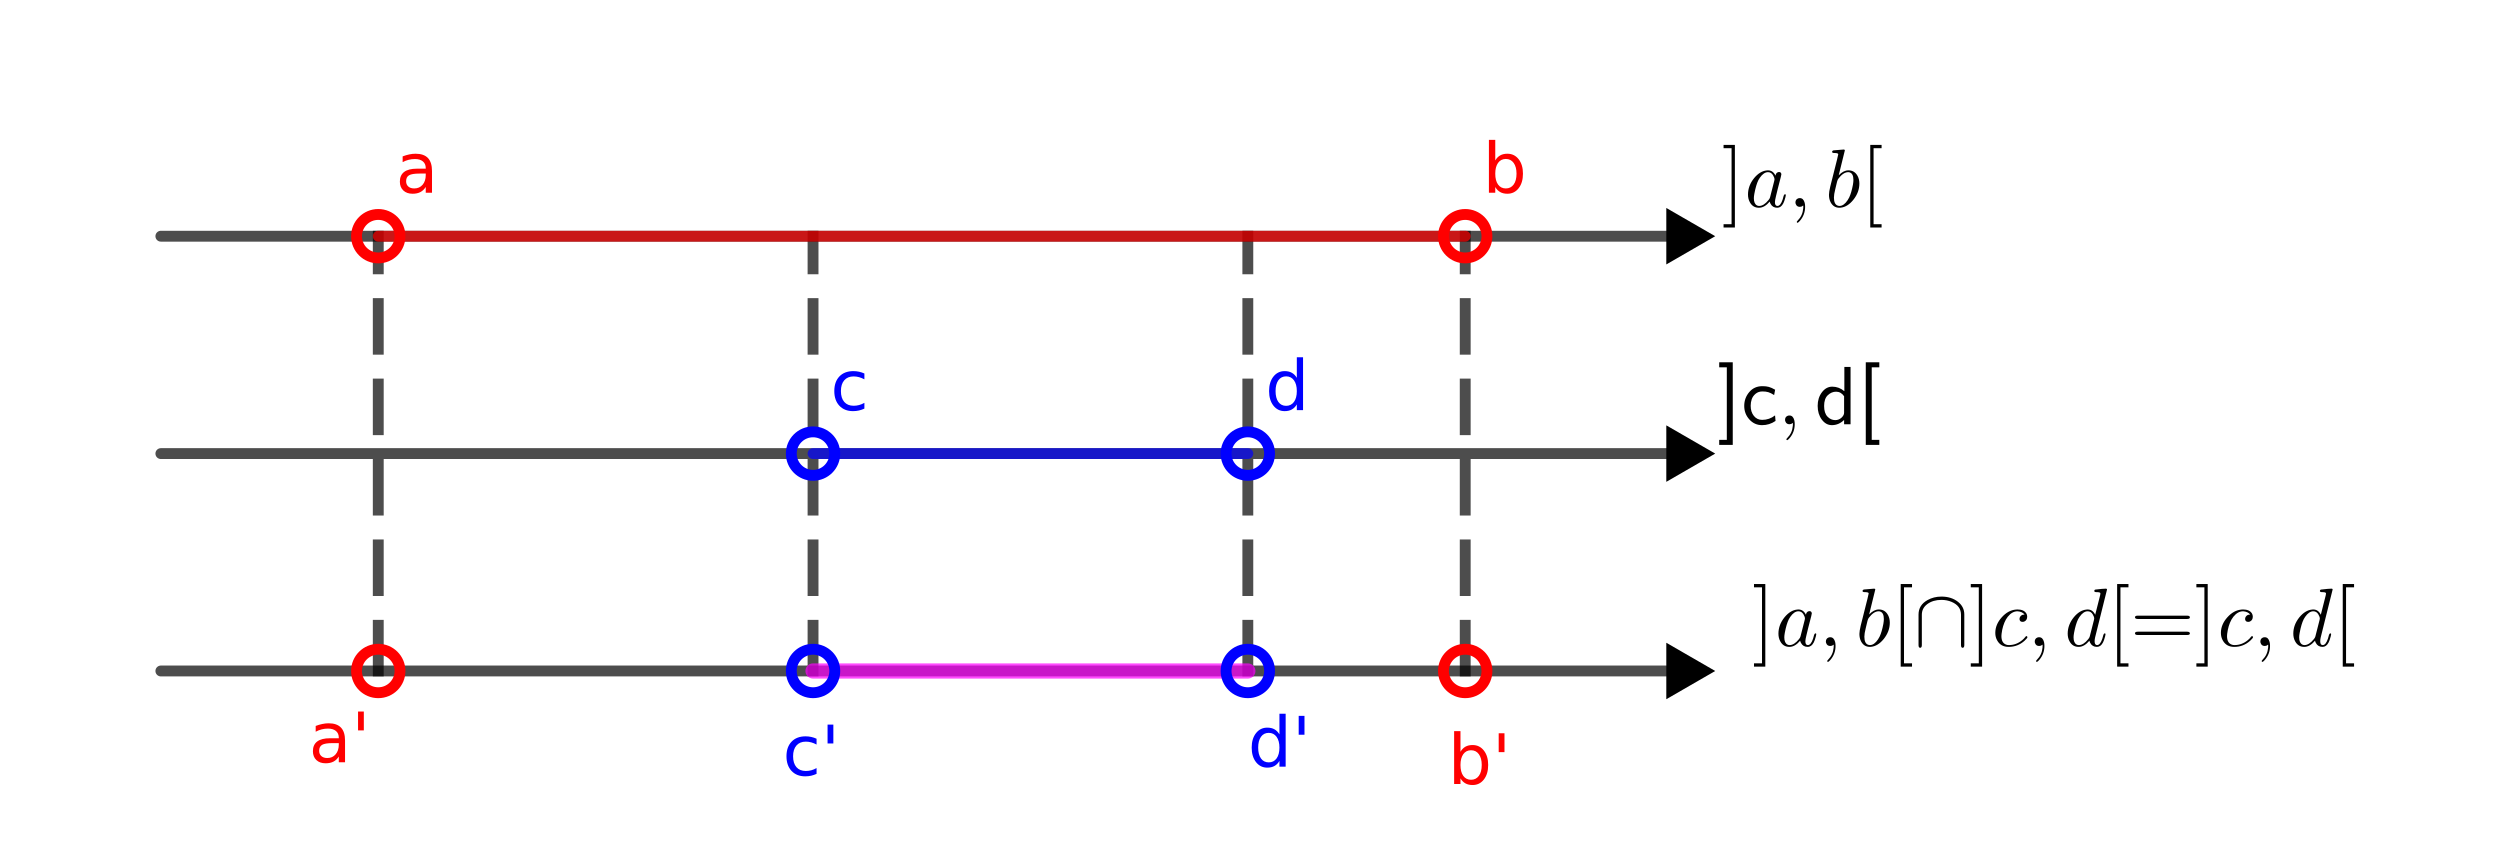 <?xml version="1.0" encoding="ISO-8859-1" standalone="no"?>

<svg 
     version="1.1"
     baseProfile="full"
     xmlns="http://www.w3.org/2000/svg"
     xmlns:xlink="http://www.w3.org/1999/xlink"
     xmlns:ev="http://www.w3.org/2001/xml-events"
     width="11.52cm"
     height="4.0cm"
     viewBox="0 0 575 199"
     >
<title>

</title>
<g stroke-linejoin="miter" stroke-dashoffset="0" stroke-dasharray="none" stroke-width="1" stroke-miterlimit="10.000" stroke-linecap="square">
<g id="misc">
</g><!-- misc -->
<g id="layer0">
<clipPath id="clipabe05055-3e96-4c8e-875f-93aa72e44754">
  <path d="M 0 0 L 0 200.00 L 576.00 200.00 L 576.00 0 z"/>
</clipPath>
<g clip-path="url(#clip1)">
<g stroke-linejoin="round" stroke-width="2.5" stroke-linecap="round" fill="none" stroke-opacity=".698" stroke="#000000">
  <path d="M 37.000 54.000 L 387.00 54.000"/>
<title>Segmento f</title>
<desc>Segmento f: Segmento S_1, S_2</desc>

</g> <!-- drawing style -->
</g> <!-- clip1 -->
<clipPath id="clip82ca6d82-2d78-46fb-b96b-1b076d6563b3">
  <path d="M 0 0 L 0 200.00 L 576.00 200.00 L 576.00 0 z"/>
</clipPath>
<g clip-path="url(#clip2)">
<g stroke-linejoin="round" stroke-width="2.5" stroke-linecap="round" fill="none" stroke-opacity=".698" stroke="#000000">
  <path d="M 37.000 104.00 L 387.00 104.00"/>
<title>Segmento g</title>
<desc>Segmento g: Segmento S_3, S_4</desc>

</g> <!-- drawing style -->
</g> <!-- clip2 -->
<clipPath id="clip7bf49872-9819-40c9-893f-1f69a435f520">
  <path d="M 0 0 L 0 200.00 L 576.00 200.00 L 576.00 0 z"/>
</clipPath>
<g clip-path="url(#clip3)">
<g stroke-linejoin="round" stroke-width="2.5" stroke-linecap="round" fill="none" stroke-opacity=".698" stroke="#000000">
  <path d="M 387.00 154.00 L 37.000 154.00"/>
<title>Segmento h</title>
<desc>Segmento h: Segmento S_6, S_5</desc>

</g> <!-- drawing style -->
</g> <!-- clip3 -->
<clipPath id="clip2f633c0b-51bc-421b-882e-0081eaf1bd50">
  <path d="M 0 0 L 0 200.00 L 576.00 200.00 L 576.00 0 z"/>
</clipPath>
<g clip-path="url(#clip4)">
<g stroke-linejoin="round" stroke-dasharray="10.500,8" stroke-width="2.5" stroke-linecap="butt" fill="none" stroke-opacity=".698" stroke="#000000">
  <path d="M 87.000 154.00 L 87.000 54.000"/>
<title>Segmento m</title>
<desc>Segmento m: Segmento a&apos;, a</desc>

</g> <!-- drawing style -->
</g> <!-- clip4 -->
<clipPath id="clip22939b54-76f6-469c-9269-2a032bfaf4ca">
  <path d="M 0 0 L 0 200.00 L 576.00 200.00 L 576.00 0 z"/>
</clipPath>
<g clip-path="url(#clip5)">
<g stroke-linejoin="round" stroke-dasharray="10.500,8" stroke-width="2.5" stroke-linecap="butt" fill="none" stroke-opacity=".698" stroke="#000000">
  <path d="M 337.00 154.00 L 337.00 54.000"/>
<title>Segmento n</title>
<desc>Segmento n: Segmento b&apos;, b</desc>

</g> <!-- drawing style -->
</g> <!-- clip5 -->
<clipPath id="clipc8ac0ebe-bc30-45f9-81a7-190b295f1e06">
  <path d="M 0 0 L 0 200.00 L 576.00 200.00 L 576.00 0 z"/>
</clipPath>
<g clip-path="url(#clip6)">
<g stroke-linejoin="round" stroke-dasharray="10.500,8" stroke-width="2.5" stroke-linecap="butt" fill="none" stroke-opacity=".698" stroke="#000000">
  <path d="M 187.00 154.00 L 187.00 54.000"/>
<title>Segmento p</title>
<desc>Segmento p: Segmento c&apos;, I</desc>

</g> <!-- drawing style -->
</g> <!-- clip6 -->
<clipPath id="clip25e629cd-c861-4e27-8637-a32c3def637a">
  <path d="M 0 0 L 0 200.00 L 576.00 200.00 L 576.00 0 z"/>
</clipPath>
<g clip-path="url(#clip7)">
<g stroke-linejoin="round" stroke-dasharray="10.500,8" stroke-width="2.5" stroke-linecap="butt" fill="none" stroke-opacity=".698" stroke="#000000">
  <path d="M 287.00 154.00 L 287.00 54.000"/>
<title>Segmento q</title>
<desc>Segmento q: Segmento d&apos;, J</desc>

</g> <!-- drawing style -->
</g> <!-- clip7 -->
<clipPath id="clip8696021d-945a-4c4b-ad3d-fc2ae10c85d5">
  <path d="M 0 0 L 0 200.00 L 576.00 200.00 L 576.00 0 z"/>
</clipPath>
<g clip-path="url(#clip8)">
<g stroke-linejoin="round" stroke-width="2.5" stroke-linecap="round" fill="none" stroke-opacity=".698" stroke="#ff0000">
  <path d="M 87.000 54.000 L 337.00 54.000"/>
<title>Segmento r</title>
<desc>Segmento r: Segmento a, b</desc>

</g> <!-- drawing style -->
</g> <!-- clip8 -->
<clipPath id="clip30561f81-5ecd-454c-b83e-edef779bef74">
  <path d="M 0 0 L 0 200.00 L 576.00 200.00 L 576.00 0 z"/>
</clipPath>
<g clip-path="url(#clip9)">
<g stroke-linejoin="round" stroke-width="2.5" stroke-linecap="round" fill="none" stroke-opacity=".698" stroke="#0000ff">
  <path d="M 187.00 104.00 L 287.00 104.00"/>
<title>Segmento s</title>
<desc>Segmento s: Segmento c, d</desc>

</g> <!-- drawing style -->
</g> <!-- clip9 -->
<clipPath id="clipb5a677e1-9482-4c5f-afd6-4018aa2658eb">
  <path d="M 0 0 L 0 200.00 L 576.00 200.00 L 576.00 0 z"/>
</clipPath>
<g clip-path="url(#clip10)">
<g stroke-linejoin="round" stroke-width="3.5" stroke-linecap="round" fill="none" stroke-opacity=".698" stroke="#ff00ff">
  <path d="M 187.00 154.00 L 287.00 154.00"/>
<title>Segmento f_1</title>
<desc>Segmento f_1: Segmento c&apos;, d&apos;</desc>

</g> <!-- drawing style -->
</g> <!-- clip10 -->
<clipPath id="clip1c602e0f-ddb4-4609-83ea-64a144d5b260">
  <path d="M 0 0 L 0 200.00 L 576.00 200.00 L 576.00 0 z"/>
</clipPath>
<g clip-path="url(#clip11)">
<g stroke-width="2.5" fill="none" stroke-opacity="1" stroke="#000000">
  <path d="M 392.00 54.000 L 384.50 58.330 L 384.50 49.670 L 392.00 54.000 z"/>
<title>Ponto S_2</title>
<desc>S_2 = (8, 6)</desc>

</g> <!-- drawing style -->
</g> <!-- clip11 -->
<clipPath id="clipa1f7813c-b34a-4dc0-807c-a43b7e829f82">
  <path d="M 0 0 L 0 200.00 L 576.00 200.00 L 576.00 0 z"/>
</clipPath>
<g clip-path="url(#clip12)">
<g fill-opacity="1" fill-rule="evenodd" stroke="none" fill="#000000">
  <path d="M 392.00 54.000 L 384.50 58.330 L 384.50 49.670 L 392.00 54.000 z"/>
<title>Ponto S_2</title>
<desc>S_2 = (8, 6)</desc>

</g> <!-- drawing style -->
</g> <!-- clip12 -->
<clipPath id="clip63f82b26-cea4-4f2c-8134-397804b57cc5">
  <path d="M 0 0 L 0 200.00 L 576.00 200.00 L 576.00 0 z"/>
</clipPath>
<g clip-path="url(#clip13)">
<g stroke-width="2.5" fill="none" stroke-opacity="1" stroke="#000000">
  <path d="M 392.00 104.00 L 384.50 108.33 L 384.50 99.670 L 392.00 104.00 z"/>
<title>Ponto S_4</title>
<desc>S_4 = (8, 5)</desc>

</g> <!-- drawing style -->
</g> <!-- clip13 -->
<clipPath id="clip6a5b87a3-7af6-4fd6-932f-942fc41cf730">
  <path d="M 0 0 L 0 200.00 L 576.00 200.00 L 576.00 0 z"/>
</clipPath>
<g clip-path="url(#clip14)">
<g fill-opacity="1" fill-rule="evenodd" stroke="none" fill="#000000">
  <path d="M 392.00 104.00 L 384.50 108.33 L 384.50 99.670 L 392.00 104.00 z"/>
<title>Ponto S_4</title>
<desc>S_4 = (8, 5)</desc>

</g> <!-- drawing style -->
</g> <!-- clip14 -->
<clipPath id="clip0a0eacba-48bc-4596-bc9a-6558be332f55">
  <path d="M 0 0 L 0 200.00 L 576.00 200.00 L 576.00 0 z"/>
</clipPath>
<g clip-path="url(#clip15)">
<g stroke-width="2.5" fill="none" stroke-opacity="1" stroke="#000000">
  <path d="M 392.00 154.00 L 384.50 158.33 L 384.50 149.67 L 392.00 154.00 z"/>
<title>Ponto S_6</title>
<desc>S_6 = (8, 4)</desc>

</g> <!-- drawing style -->
</g> <!-- clip15 -->
<clipPath id="clipabdab70e-d29b-4d3b-b780-436c8f1ea0bc">
  <path d="M 0 0 L 0 200.00 L 576.00 200.00 L 576.00 0 z"/>
</clipPath>
<g clip-path="url(#clip16)">
<g fill-opacity="1" fill-rule="evenodd" stroke="none" fill="#000000">
  <path d="M 392.00 154.00 L 384.50 158.33 L 384.50 149.67 L 392.00 154.00 z"/>
<title>Ponto S_6</title>
<desc>S_6 = (8, 4)</desc>

</g> <!-- drawing style -->
</g> <!-- clip16 -->
<clipPath id="clip0f3678d6-b22c-46c5-a675-299d00f730ad">
  <path d="M 0 0 L 0 200.00 L 576.00 200.00 L 576.00 0 z"/>
</clipPath>
<g clip-path="url(#clip17)">
<g stroke-width="2.5" fill="none" stroke-opacity="1" stroke="#ff0000">
  <path d="M 92.000 54.000 C 92.000 56.761 89.761 59.000 87.000 59.000 C 84.239 59.000 82.000 56.761 82.000 54.000 C 82.000 51.239 84.239 49.000 87.000 49.000 C 89.761 49.000 92.000 51.239 92.000 54.000 z"/>
<title>Ponto a</title>
<desc>Ponto a: Ponto sobre f</desc>

</g> <!-- drawing style -->
</g> <!-- clip17 -->
<clipPath id="clip18fce7a0-8529-4b08-b2fc-683e20da0104">
  <path d="M 0 0 L 0 200.00 L 576.00 200.00 L 576.00 0 z"/>
</clipPath>
<g clip-path="url(#clip18)">
<g fill-opacity="1" fill-rule="nonzero" stroke="none" fill="#ff0000">
  <path d="M 96.484 39.594 Q 94.750 39.594 94.078 39.992 Q 93.406 40.391 93.406 41.359 Q 93.406 42.125 93.906 42.570 Q 94.406 43.016 95.281 43.016 Q 96.469 43.016 97.195 42.172 Q 97.922 41.328 97.922 39.922 L 97.922 39.594 L 96.484 39.594 z M 99.359 39.000 L 99.359 44.000 L 97.922 44.000 L 97.922 42.672 Q 97.422 43.469 96.688 43.852 Q 95.953 44.234 94.891 44.234 Q 93.547 44.234 92.758 43.477 Q 91.969 42.719 91.969 41.453 Q 91.969 39.969 92.953 39.219 Q 93.938 38.469 95.906 38.469 L 97.922 38.469 L 97.922 38.328 Q 97.922 37.344 97.266 36.797 Q 96.609 36.250 95.438 36.250 Q 94.688 36.250 93.977 36.430 Q 93.266 36.609 92.609 36.969 L 92.609 35.641 Q 93.391 35.344 94.133 35.188 Q 94.875 35.031 95.578 35.031 Q 97.484 35.031 98.422 36.016 Q 99.359 37.000 99.359 39.000 z"/>
<title>Ponto a</title>
<desc>Ponto a: Ponto sobre f</desc>

</g> <!-- drawing style -->
</g> <!-- clip18 -->
<clipPath id="clipf29234d9-8d6f-4e1e-bc2d-e3dcac9a1061">
  <path d="M 0 0 L 0 200.00 L 576.00 200.00 L 576.00 0 z"/>
</clipPath>
<g clip-path="url(#clip19)">
<g stroke-width="2.5" fill="none" stroke-opacity="1" stroke="#ff0000">
  <path d="M 342.00 54.000 C 342.00 56.761 339.76 59.000 337.00 59.000 C 334.24 59.000 332.00 56.761 332.00 54.000 C 332.00 51.239 334.24 49.000 337.00 49.000 C 339.76 49.000 342.00 51.239 342.00 54.000 z"/>
<title>Ponto b</title>
<desc>Ponto b: Ponto sobre f</desc>

</g> <!-- drawing style -->
</g> <!-- clip19 -->
<clipPath id="clip9ab7da50-c753-4e83-9401-995486d1b16e">
  <path d="M 0 0 L 0 200.00 L 576.00 200.00 L 576.00 0 z"/>
</clipPath>
<g clip-path="url(#clip20)">
<g fill-opacity="1" fill-rule="nonzero" stroke="none" fill="#ff0000">
  <path d="M 348.80 39.625 Q 348.80 38.047 348.14 37.141 Q 347.48 36.234 346.34 36.234 Q 345.20 36.234 344.55 37.141 Q 343.91 38.047 343.91 39.625 Q 343.91 41.219 344.55 42.117 Q 345.20 43.016 346.34 43.016 Q 347.48 43.016 348.14 42.117 Q 348.80 41.219 348.80 39.625 z M 343.91 36.578 Q 344.36 35.797 345.05 35.414 Q 345.73 35.031 346.70 35.031 Q 348.30 35.031 349.29 36.297 Q 350.28 37.562 350.28 39.625 Q 350.28 41.688 349.29 42.961 Q 348.30 44.234 346.70 44.234 Q 345.73 44.234 345.05 43.852 Q 344.36 43.469 343.91 42.688 L 343.91 44.000 L 342.45 44.000 L 342.45 31.844 L 343.91 31.844 L 343.91 36.578 z"/>
<title>Ponto b</title>
<desc>Ponto b: Ponto sobre f</desc>

</g> <!-- drawing style -->
</g> <!-- clip20 -->
<clipPath id="clip7798e98a-c891-4a32-ab1f-cc7a14670294">
  <path d="M 0 0 L 0 200.00 L 576.00 200.00 L 576.00 0 z"/>
</clipPath>
<g clip-path="url(#clip21)">
<g stroke-width="2.5" fill="none" stroke-opacity="1" stroke="#0000ff">
  <path d="M 192.00 104.00 C 192.00 106.76 189.76 109.00 187.00 109.00 C 184.24 109.00 182.00 106.76 182.00 104.00 C 182.00 101.24 184.24 99.000 187.00 99.000 C 189.76 99.000 192.00 101.24 192.00 104.00 z"/>
<title>Ponto c</title>
<desc>Ponto c: Ponto sobre g</desc>

</g> <!-- drawing style -->
</g> <!-- clip21 -->
<clipPath id="clip91700981-e1b1-4bc1-85fd-4119d9fa8db9">
  <path d="M 0 0 L 0 200.00 L 576.00 200.00 L 576.00 0 z"/>
</clipPath>
<g clip-path="url(#clip22)">
<g fill-opacity="1" fill-rule="nonzero" stroke="none" fill="#0000ff">
  <path d="M 198.81 85.578 L 198.81 86.922 Q 198.20 86.594 197.59 86.422 Q 196.97 86.250 196.34 86.250 Q 194.95 86.250 194.18 87.141 Q 193.41 88.031 193.41 89.625 Q 193.41 91.234 194.18 92.117 Q 194.95 93.000 196.34 93.000 Q 196.97 93.000 197.59 92.836 Q 198.20 92.672 198.81 92.328 L 198.81 93.656 Q 198.20 93.938 197.56 94.086 Q 196.92 94.234 196.19 94.234 Q 194.22 94.234 193.05 92.984 Q 191.89 91.734 191.89 89.625 Q 191.89 87.484 193.06 86.258 Q 194.23 85.031 196.28 85.031 Q 196.95 85.031 197.59 85.172 Q 198.22 85.312 198.81 85.578 z"/>
<title>Ponto c</title>
<desc>Ponto c: Ponto sobre g</desc>

</g> <!-- drawing style -->
</g> <!-- clip22 -->
<clipPath id="clip623fd0df-a8ef-411f-83d4-7322b837a6f0">
  <path d="M 0 0 L 0 200.00 L 576.00 200.00 L 576.00 0 z"/>
</clipPath>
<g clip-path="url(#clip23)">
<g stroke-width="2.5" fill="none" stroke-opacity="1" stroke="#0000ff">
  <path d="M 292.00 104.00 C 292.00 106.76 289.76 109.00 287.00 109.00 C 284.24 109.00 282.00 106.76 282.00 104.00 C 282.00 101.24 284.24 99.000 287.00 99.000 C 289.76 99.000 292.00 101.24 292.00 104.00 z"/>
<title>Ponto d</title>
<desc>Ponto d: Ponto sobre g</desc>

</g> <!-- drawing style -->
</g> <!-- clip23 -->
<clipPath id="clipcd2e5c81-4d89-4c6b-83ff-191dde9ccf76">
  <path d="M 0 0 L 0 200.00 L 576.00 200.00 L 576.00 0 z"/>
</clipPath>
<g clip-path="url(#clip24)">
<g fill-opacity="1" fill-rule="nonzero" stroke="none" fill="#0000ff">
  <path d="M 298.27 86.578 L 298.27 81.844 L 299.70 81.844 L 299.70 94.000 L 298.27 94.000 L 298.27 92.688 Q 297.81 93.469 297.12 93.852 Q 296.44 94.234 295.47 94.234 Q 293.88 94.234 292.88 92.961 Q 291.89 91.688 291.89 89.625 Q 291.89 87.562 292.88 86.297 Q 293.88 85.031 295.47 85.031 Q 296.44 85.031 297.12 85.414 Q 297.81 85.797 298.27 86.578 z M 293.38 89.625 Q 293.38 91.219 294.02 92.117 Q 294.67 93.016 295.81 93.016 Q 296.95 93.016 297.61 92.117 Q 298.27 91.219 298.27 89.625 Q 298.27 88.047 297.61 87.141 Q 296.95 86.234 295.81 86.234 Q 294.67 86.234 294.02 87.141 Q 293.38 88.047 293.38 89.625 z"/>
<title>Ponto d</title>
<desc>Ponto d: Ponto sobre g</desc>

</g> <!-- drawing style -->
</g> <!-- clip24 -->
<clipPath id="clip99c007bd-e932-43f4-97d2-e85fc088f589">
  <path d="M 0 0 L 0 200.00 L 576.00 200.00 L 576.00 0 z"/>
</clipPath>
<g clip-path="url(#clip25)">
<g stroke-width="2.5" fill="none" stroke-opacity="1" stroke="#ff0000">
  <path d="M 92.000 154.00 C 92.000 156.76 89.761 159.00 87.000 159.00 C 84.239 159.00 82.000 156.76 82.000 154.00 C 82.000 151.24 84.239 149.00 87.000 149.00 C 89.761 149.00 92.000 151.24 92.000 154.00 z"/>
<title>Ponto a&apos;</title>
<desc>Ponto a&apos;: Interseção de i, h</desc>

</g> <!-- drawing style -->
</g> <!-- clip25 -->
<clipPath id="clipfce4b4f4-f398-4eb1-8e98-8d941345618b">
  <path d="M 0 0 L 0 200.00 L 576.00 200.00 L 576.00 0 z"/>
</clipPath>
<g clip-path="url(#clip26)">
<g fill-opacity="1" fill-rule="nonzero" stroke="none" fill="#ff0000">
  <path d="M 76.484 170.59 Q 74.750 170.59 74.078 170.99 Q 73.406 171.39 73.406 172.36 Q 73.406 173.12 73.906 173.57 Q 74.406 174.02 75.281 174.02 Q 76.469 174.02 77.195 173.17 Q 77.922 172.33 77.922 170.92 L 77.922 170.59 L 76.484 170.59 z M 79.359 170.00 L 79.359 175.00 L 77.922 175.00 L 77.922 173.67 Q 77.422 174.47 76.688 174.85 Q 75.953 175.23 74.891 175.23 Q 73.547 175.23 72.758 174.48 Q 71.969 173.72 71.969 172.45 Q 71.969 170.97 72.953 170.22 Q 73.938 169.47 75.906 169.47 L 77.922 169.47 L 77.922 169.33 Q 77.922 168.34 77.266 167.80 Q 76.609 167.25 75.438 167.25 Q 74.688 167.25 73.977 167.43 Q 73.266 167.61 72.609 167.97 L 72.609 166.64 Q 73.391 166.34 74.133 166.19 Q 74.875 166.03 75.578 166.03 Q 77.484 166.03 78.422 167.02 Q 79.359 168.00 79.359 170.00 z M 83.680 163.33 L 83.680 167.67 L 82.352 167.67 L 82.352 163.33 L 83.680 163.33 z"/>
<title>Ponto a&apos;</title>
<desc>Ponto a&apos;: Interseção de i, h</desc>

</g> <!-- drawing style -->
</g> <!-- clip26 -->
<clipPath id="clip8b61df88-6edd-4161-98f9-4573c0487348">
  <path d="M 0 0 L 0 200.00 L 576.00 200.00 L 576.00 0 z"/>
</clipPath>
<g clip-path="url(#clip27)">
<g stroke-width="2.5" fill="none" stroke-opacity="1" stroke="#ff0000">
  <path d="M 342.00 154.00 C 342.00 156.76 339.76 159.00 337.00 159.00 C 334.24 159.00 332.00 156.76 332.00 154.00 C 332.00 151.24 334.24 149.00 337.00 149.00 C 339.76 149.00 342.00 151.24 342.00 154.00 z"/>
<title>Ponto b&apos;</title>
<desc>Ponto b&apos;: Interseção de j, h</desc>

</g> <!-- drawing style -->
</g> <!-- clip27 -->
<clipPath id="clip63489e9c-0f42-4f52-80a4-9ff9ec127f65">
  <path d="M 0 0 L 0 200.00 L 576.00 200.00 L 576.00 0 z"/>
</clipPath>
<g clip-path="url(#clip28)">
<g fill-opacity="1" fill-rule="nonzero" stroke="none" fill="#ff0000">
  <path d="M 340.80 175.62 Q 340.80 174.05 340.14 173.14 Q 339.48 172.23 338.34 172.23 Q 337.20 172.23 336.55 173.14 Q 335.91 174.05 335.91 175.62 Q 335.91 177.22 336.55 178.12 Q 337.20 179.02 338.34 179.02 Q 339.48 179.02 340.14 178.12 Q 340.80 177.22 340.80 175.62 z M 335.91 172.58 Q 336.36 171.80 337.05 171.41 Q 337.73 171.03 338.70 171.03 Q 340.30 171.03 341.29 172.30 Q 342.28 173.56 342.28 175.62 Q 342.28 177.69 341.29 178.96 Q 340.30 180.23 338.70 180.23 Q 337.73 180.23 337.05 179.85 Q 336.36 179.47 335.91 178.69 L 335.91 180.00 L 334.45 180.00 L 334.45 167.84 L 335.91 167.84 L 335.91 172.58 z M 346.03 168.33 L 346.03 172.67 L 344.70 172.67 L 344.70 168.33 L 346.03 168.33 z"/>
<title>Ponto b&apos;</title>
<desc>Ponto b&apos;: Interseção de j, h</desc>

</g> <!-- drawing style -->
</g> <!-- clip28 -->
<clipPath id="clipdfdbb476-f1f0-49aa-ba37-9b987745bb3c">
  <path d="M 0 0 L 0 200.00 L 576.00 200.00 L 576.00 0 z"/>
</clipPath>
<g clip-path="url(#clip29)">
<g stroke-width="2.5" fill="none" stroke-opacity="1" stroke="#0000ff">
  <path d="M 192.00 154.00 C 192.00 156.76 189.76 159.00 187.00 159.00 C 184.24 159.00 182.00 156.76 182.00 154.00 C 182.00 151.24 184.24 149.00 187.00 149.00 C 189.76 149.00 192.00 151.24 192.00 154.00 z"/>
<title>Ponto c&apos;</title>
<desc>Ponto c&apos;: Interseção de k, h</desc>

</g> <!-- drawing style -->
</g> <!-- clip29 -->
<clipPath id="clipf10b047f-0420-4df7-bd2d-e076b4717ca1">
  <path d="M 0 0 L 0 200.00 L 576.00 200.00 L 576.00 0 z"/>
</clipPath>
<g clip-path="url(#clip30)">
<g fill-opacity="1" fill-rule="nonzero" stroke="none" fill="#0000ff">
  <path d="M 187.81 169.58 L 187.81 170.92 Q 187.20 170.59 186.59 170.42 Q 185.97 170.25 185.34 170.25 Q 183.95 170.25 183.18 171.14 Q 182.41 172.03 182.41 173.62 Q 182.41 175.23 183.18 176.12 Q 183.95 177.00 185.34 177.00 Q 185.97 177.00 186.59 176.84 Q 187.20 176.67 187.81 176.33 L 187.81 177.66 Q 187.20 177.94 186.56 178.09 Q 185.92 178.23 185.19 178.23 Q 183.22 178.23 182.05 176.98 Q 180.89 175.73 180.89 173.62 Q 180.89 171.48 182.06 170.26 Q 183.23 169.03 185.28 169.03 Q 185.95 169.03 186.59 169.17 Q 187.22 169.31 187.81 169.58 z M 191.67 166.33 L 191.67 170.67 L 190.34 170.67 L 190.34 166.33 L 191.67 166.33 z"/>
<title>Ponto c&apos;</title>
<desc>Ponto c&apos;: Interseção de k, h</desc>

</g> <!-- drawing style -->
</g> <!-- clip30 -->
<clipPath id="clipde6e2cea-7958-473d-80fa-3f951fc106a1">
  <path d="M 0 0 L 0 200.00 L 576.00 200.00 L 576.00 0 z"/>
</clipPath>
<g clip-path="url(#clip31)">
<g stroke-width="2.5" fill="none" stroke-opacity="1" stroke="#0000ff">
  <path d="M 292.00 154.00 C 292.00 156.76 289.76 159.00 287.00 159.00 C 284.24 159.00 282.00 156.76 282.00 154.00 C 282.00 151.24 284.24 149.00 287.00 149.00 C 289.76 149.00 292.00 151.24 292.00 154.00 z"/>
<title>Ponto d&apos;</title>
<desc>Ponto d&apos;: Interseção de l, h</desc>

</g> <!-- drawing style -->
</g> <!-- clip31 -->
<clipPath id="clipa01eece5-4163-4a2a-9ab8-e40fe9ac85cd">
  <path d="M 0 0 L 0 200.00 L 576.00 200.00 L 576.00 0 z"/>
</clipPath>
<g clip-path="url(#clip32)">
<g fill-opacity="1" fill-rule="nonzero" stroke="none" fill="#0000ff">
  <path d="M 294.27 168.58 L 294.27 163.84 L 295.70 163.84 L 295.70 176.00 L 294.27 176.00 L 294.27 174.69 Q 293.81 175.47 293.12 175.85 Q 292.44 176.23 291.47 176.23 Q 289.88 176.23 288.88 174.96 Q 287.89 173.69 287.89 171.62 Q 287.89 169.56 288.88 168.30 Q 289.88 167.03 291.47 167.03 Q 292.44 167.03 293.12 167.41 Q 293.81 167.80 294.27 168.58 z M 289.38 171.62 Q 289.38 173.22 290.02 174.12 Q 290.67 175.02 291.81 175.02 Q 292.95 175.02 293.61 174.12 Q 294.27 173.22 294.27 171.62 Q 294.27 170.05 293.61 169.14 Q 292.95 168.23 291.81 168.23 Q 290.67 168.23 290.02 169.14 Q 289.38 170.05 289.38 171.62 z M 300.03 164.33 L 300.03 168.67 L 298.70 168.67 L 298.70 164.33 L 300.03 164.33 z"/>
<title>Ponto d&apos;</title>
<desc>Ponto d&apos;: Interseção de l, h</desc>

</g> <!-- drawing style -->
</g> <!-- clip32 -->
<g transform="matrix(.19, 0, 0, .19, 396.00, 47.250)">
<clipPath id="clipcea096ad-1f3a-434b-9496-621f891c3bec">
  <path d="M -2084.2 -248.68 L -2084.2 803.95 L 947.37 803.95 L 947.37 -248.68 z"/>
</clipPath>
<g clip-path="url(#clip33)">
<g fill-opacity="1" fill-rule="nonzero" stroke="none" fill="#000000">
  <path d="M 15.906 -75.000 L 15.906 25.000 L 2.203 25.000 L 2.203 21.000 L 11.906 21.000 L 11.906 -71.000 L 2.203 -71.000 L 2.203 -75.000 L 15.906 -75.000 z"/>
<title>]a, b[ </title>
<desc>texto1 = “]a, b[ ”</desc>

</g> <!-- drawing style -->
</g> <!-- clip33 -->
</g> <!-- transform -->
<g transform="matrix(.19, 0, 0, .19, 401.28, 47.250)">
<clipPath id="clip007160f5-7fa8-4b06-a985-64ed14c870cd">
  <path d="M -2112.0 -248.68 L -2112.0 803.95 L 919.59 803.95 L 919.59 -248.68 z"/>
</clipPath>
<g clip-path="url(#clip34)">
<g fill-opacity="1" fill-rule="nonzero" stroke="none" fill="#000000">
  <path d="M 37.297 -37.797 Q 37.797 -41.203 40.406 -42.000 Q 40.906 -42.203 41.500 -42.203 Q 44.094 -42.203 44.406 -39.500 Q 44.406 -38.906 43.703 -36.094 L 40.094 -22.094 Q 38.594 -15.797 37.906 -13.094 Q 36.594 -7.906 36.594 -5.703 Q 36.594 -1.094 39.594 -1.094 Q 43.406 -1.094 46.000 -9.094 Q 46.500 -10.797 47.203 -13.500 Q 48.000 -15.203 48.594 -15.297 Q 49.797 -15.297 49.797 -14.297 Q 49.797 -12.797 48.000 -7.297 Q 47.406 -5.594 46.797 -4.406 Q 44.000 1.094 39.406 1.094 Q 33.797 1.094 31.297 -3.703 Q 30.594 -4.906 30.297 -6.406 Q 24.000 1.094 17.297 1.094 Q 9.797 1.094 6.203 -5.703 Q 4 -9.703 4 -14.906 Q 4 -25.703 11.500 -34.906 Q 18.500 -43.297 26.703 -44.094 Q 27.406 -44.203 28.094 -44.203 Q 34.203 -44.203 37.297 -37.797 z M 30.797 -11.906 L 30.797 -11.906 L 35.797 -31.500 Q 36.094 -33.000 36.094 -33.203 Q 36.094 -35.297 34.297 -38.297 Q 32.094 -42.000 28.203 -42.000 Q 23.000 -42.000 18.297 -35.203 Q 17.406 -33.906 16.594 -32.406 Q 13.703 -26.594 11.703 -15.906 Q 11.094 -12.500 11.094 -10.500 Q 11.094 -3.703 14.906 -1.703 Q 16.000 -1.094 17.500 -1.094 Q 23.094 -1.094 28.797 -8.203 Q 30.203 -9.797 30.703 -11.500 L 30.703 -11.594 Q 30.797 -11.797 30.797 -11.906 z"/>
<title>]a, b[ </title>
<desc>texto1 = “]a, b[ ”</desc>

</g> <!-- drawing style -->
</g> <!-- clip34 -->
</g> <!-- transform -->
<g transform="matrix(.19, 0, 0, .19, 411.32, 47.250)">
<clipPath id="clip49a69404-e711-487a-8c13-15adf1804dab">
  <path d="M -2164.8 -248.68 L -2164.8 803.95 L 866.73 803.95 L 866.73 -248.68 z"/>
</clipPath>
<g clip-path="url(#clip35)">
<g fill-opacity="1" fill-rule="nonzero" stroke="none" fill="#000000">
  <path d="M 20.297 -.094 L 20.297 -.094 Q 20.297 9.594 14.000 16.906 Q 12.297 18.906 11.203 19.297 Q 10.203 19.297 10.203 18.203 Q 10.203 17.703 11.297 16.594 Q 17.297 10.594 18.000 1.906 Q 18.094 .906 18.094 -.094 Q 18.094 -1.594 17.906 -1.594 Q 17.797 -1.594 17.406 -1.297 Q 16.000 -0 13.906 -0 Q 10.203 -0 9 -3.406 Q 8.594 -4.297 8.594 -5.297 Q 8.594 -8.906 11.703 -10.203 Q 12.703 -10.594 13.906 -10.594 Q 18.297 -10.594 19.797 -4.797 Q 20.297 -2.703 20.297 -.094 z"/>
<title>]a, b[ </title>
<desc>texto1 = “]a, b[ ”</desc>

</g> <!-- drawing style -->
</g> <!-- clip35 -->
</g> <!-- transform -->
<g transform="matrix(.19, 0, 0, .19, 419.77, 47.250)">
<clipPath id="clip4fd95f5e-7a92-448d-9527-c63ed0045e96">
  <path d="M -2209.3 -248.68 L -2209.3 803.95 L 822.29 803.95 L 822.29 -248.68 z"/>
</clipPath>
<g clip-path="url(#clip36)">
<g fill-opacity="1" fill-rule="nonzero" stroke="none" fill="#000000">
  <path d="M 23.906 -68.297 L 16.500 -38.203 Q 22.297 -44.203 28.203 -44.203 Q 35.703 -44.203 39.406 -37.297 Q 41.500 -33.297 41.500 -28.203 Q 41.500 -17.594 34.094 -8.406 Q 27.203 .094 18.906 1 Q 18.094 1.094 17.406 1.094 Q 10.203 1.094 6.703 -5.594 Q 4.703 -9.406 4.703 -14.594 Q 4.703 -18.000 6.297 -24.703 L 14.500 -57.297 Q 15.906 -63.203 15.906 -63.500 Q 15.906 -64.594 14.500 -64.906 L 14.500 -64.906 Q 13.297 -65.203 10.906 -65.203 Q 8.703 -65.203 8.5 -66.406 Q 8.5 -68.094 10.406 -68.406 L 22.594 -69.406 Q 23.906 -69.406 23.906 -68.297 z M 14.500 -30.500 L 12.297 -21.297 Q 10.703 -15.000 10.703 -11.203 Q 10.703 -2.594 15.906 -1.297 Q 16.594 -1.094 17.406 -1.094 Q 22.703 -1.094 27.297 -8.094 Q 28.297 -9.594 29.203 -11.406 Q 31.906 -17.094 33.703 -26.797 Q 34.297 -30.297 34.297 -32.594 Q 34.297 -40.594 29.406 -41.797 L 29.297 -41.906 Q 28.703 -42.000 28.000 -42.000 Q 22.000 -42.000 16.000 -34.000 Q 15.203 -33.000 14.500 -30.500 z"/>
<title>]a, b[ </title>
<desc>texto1 = “]a, b[ ”</desc>

</g> <!-- drawing style -->
</g> <!-- clip36 -->
</g> <!-- transform -->
<g transform="matrix(.19, 0, 0, .19, 427.92, 47.250)">
<clipPath id="clip84615a3c-6328-44b1-bb6d-49c813b4385b">
  <path d="M -2252.2 -248.68 L -2252.2 803.95 L 779.37 803.95 L 779.37 -248.68 z"/>
</clipPath>
<g clip-path="url(#clip37)">
<g fill-opacity="1" fill-rule="nonzero" stroke="none" fill="#000000">
  <path d="M 25.500 25.000 L 11.797 25.000 L 11.797 -75.000 L 25.500 -75.000 L 25.500 -71.000 L 15.797 -71.000 L 15.797 21.000 L 25.500 21.000 L 25.500 25.000 z"/>
<title>]a, b[ </title>
<desc>texto1 = “]a, b[ ”</desc>

</g> <!-- drawing style -->
</g> <!-- clip37 -->
</g> <!-- transform -->
<g transform="matrix(.19, 0, 0, .19, 395.00, 97.250)">
<clipPath id="clipd77297a1-0710-4244-85ad-e687db3896d3">
  <path d="M -2078.9 -511.84 L -2078.9 540.79 L 952.63 540.79 L 952.63 -511.84 z"/>
</clipPath>
<g clip-path="url(#clip38)">
<g fill-opacity="1" fill-rule="nonzero" stroke="none" fill="#000000">
  <path d="M 18.594 -75.000 L 18.594 25.000 L 2.203 25.000 L 2.203 18.906 L 11.406 18.906 L 11.406 -68.906 L 2.203 -68.906 L 2.203 -75.000 L 18.594 -75.000 z"/>
<title>]c, d[</title>
<desc>texto2 = “]c, d[”</desc>

</g> <!-- drawing style -->
</g> <!-- clip38 -->
</g> <!-- transform -->
<g transform="matrix(.19, 0, 0, .19, 400.49, 97.250)">
<clipPath id="clip97079f55-1fc7-4c73-9219-3b4ac1c84823">
  <path d="M -2107.8 -511.84 L -2107.8 540.79 L 923.74 540.79 L 923.74 -511.84 z"/>
</clipPath>
<g clip-path="url(#clip39)">
<g fill-opacity="1" fill-rule="nonzero" stroke="none" fill="#000000">
  <path d="M 41.000 -41.797 L 39.797 -35.297 Q 35.797 -37.906 32.797 -38.805 Q 29.797 -39.703 25.703 -39.703 Q 20.703 -39.703 17.352 -36.898 Q 14.000 -34.094 12.703 -30.344 Q 11.406 -26.594 11.406 -22.297 Q 11.406 -14.906 15.250 -10.102 Q 19.094 -5.297 25.297 -5.297 Q 34.000 -5.297 40.906 -10.703 L 41.500 -4 Q 34.094 1.094 25.203 1.094 Q 16.000 1.094 9.797 -5.805 Q 3.594 -12.703 3.594 -22.203 Q 3.594 -31.703 9.648 -38.898 Q 15.703 -46.094 25.594 -46.094 Q 30.203 -46.094 33.398 -45.195 Q 36.594 -44.297 41.000 -41.797 z"/>
<title>]c, d[</title>
<desc>texto2 = “]c, d[”</desc>

</g> <!-- drawing style -->
</g> <!-- clip39 -->
</g> <!-- transform -->
<g transform="matrix(.19, 0, 0, .19, 408.93, 97.250)">
<clipPath id="clip28dbb7b4-01b9-49aa-ae2e-9970c90f83a6">
  <path d="M -2152.3 -511.84 L -2152.3 540.79 L 879.30 540.79 L 879.30 -511.84 z"/>
</clipPath>
<g clip-path="url(#clip40)">
<g fill-opacity="1" fill-rule="nonzero" stroke="none" fill="#000000">
  <path d="M 20.297 -.094 L 20.297 -.094 Q 20.297 9.594 14.000 16.906 Q 12.297 18.906 11.203 19.297 Q 10.203 19.297 10.203 18.203 Q 10.203 17.703 11.297 16.594 Q 17.297 10.594 18.000 1.906 Q 18.094 .906 18.094 -.094 Q 18.094 -1.594 17.906 -1.594 Q 17.797 -1.594 17.406 -1.297 Q 16.000 -0 13.906 -0 Q 10.203 -0 9 -3.406 Q 8.594 -4.297 8.594 -5.297 Q 8.594 -8.906 11.703 -10.203 Q 12.703 -10.594 13.906 -10.594 Q 18.297 -10.594 19.797 -4.797 Q 20.297 -2.703 20.297 -.094 z"/>
<title>]c, d[</title>
<desc>texto2 = “]c, d[”</desc>

</g> <!-- drawing style -->
</g> <!-- clip40 -->
</g> <!-- transform -->
<g transform="matrix(.19, 0, 0, .19, 417.38, 97.250)">
<clipPath id="clip61086008-ba7e-4f75-a6c6-4f2f3280339c">
  <path d="M -2196.7 -511.84 L -2196.7 540.79 L 834.85 540.79 L 834.85 -511.84 z"/>
</clipPath>
<g clip-path="url(#clip41)">
<g fill-opacity="1" fill-rule="nonzero" stroke="none" fill="#000000">
  <path d="M 43.406 -69.406 L 43.406 -0 L 35.594 -0 L 35.594 -5.203 Q 29.094 1.094 20.797 1.094 Q 13.594 1.094 8.594 -5.656 Q 3.594 -12.406 3.594 -22.203 Q 3.594 -31.906 8.75 -38.703 Q 13.906 -45.500 21.297 -45.500 Q 29.297 -45.500 35.906 -40.000 L 35.906 -69.406 L 43.406 -69.406 z M 35.594 -13.906 L 35.594 -33.906 Q 31.797 -39.406 25.906 -39.406 Q 20.406 -39.406 15.906 -35.203 Q 11.406 -31.000 11.406 -22.094 Q 11.406 -13.500 15.453 -9.25 Q 19.500 -5 24.906 -5 Q 29.094 -5 32.297 -7.797 Q 35.594 -10.797 35.594 -13.906 z"/>
<title>]c, d[</title>
<desc>texto2 = “]c, d[”</desc>

</g> <!-- drawing style -->
</g> <!-- clip41 -->
</g> <!-- transform -->
<g transform="matrix(.19, 0, 0, .19, 427.19, 97.250)">
<clipPath id="clip0f577a43-5009-432c-af9e-886b4b5f00c6">
  <path d="M -2248.4 -511.84 L -2248.4 540.79 L 783.19 540.79 L 783.19 -511.84 z"/>
</clipPath>
<g clip-path="url(#clip42)">
<g fill-opacity="1" fill-rule="nonzero" stroke="none" fill="#000000">
  <path d="M 26.594 25.000 L 10.203 25.000 L 10.203 -75.000 L 26.594 -75.000 L 26.594 -68.906 L 17.406 -68.906 L 17.406 18.906 L 26.594 18.906 L 26.594 25.000 z"/>
<title>]c, d[</title>
<desc>texto2 = “]c, d[”</desc>

</g> <!-- drawing style -->
</g> <!-- clip42 -->
</g> <!-- transform -->
<g transform="matrix(.19, 0, 0, .19, 403.00, 148.25)">
<clipPath id="clipf4e1c118-88c0-437f-b1f6-90f81e96fdd8">
  <path d="M -2121.1 -780.26 L -2121.1 272.37 L 910.53 272.37 L 910.53 -780.26 z"/>
</clipPath>
<g clip-path="url(#clip43)">
<g fill-opacity="1" fill-rule="nonzero" stroke="none" fill="#000000">
  <path d="M 15.906 -75.000 L 15.906 25.000 L 2.203 25.000 L 2.203 21.000 L 11.906 21.000 L 11.906 -71.000 L 2.203 -71.000 L 2.203 -75.000 L 15.906 -75.000 z"/>
<title>]a, b[ \cap ]c, d[ = ]c, d[</title>
<desc>texto3 = “]a, b[ \cap ]c, d[ = ]c, d[”</desc>

</g> <!-- drawing style -->
</g> <!-- clip43 -->
</g> <!-- transform -->
<g transform="matrix(.19, 0, 0, .19, 408.28, 148.25)">
<clipPath id="clip78257874-15ec-4bd1-9c4c-8381f3e79ed1">
  <path d="M -2148.8 -780.26 L -2148.8 272.37 L 882.75 272.37 L 882.75 -780.26 z"/>
</clipPath>
<g clip-path="url(#clip44)">
<g fill-opacity="1" fill-rule="nonzero" stroke="none" fill="#000000">
  <path d="M 37.297 -37.797 Q 37.797 -41.203 40.406 -42.000 Q 40.906 -42.203 41.500 -42.203 Q 44.094 -42.203 44.406 -39.500 Q 44.406 -38.906 43.703 -36.094 L 40.094 -22.094 Q 38.594 -15.797 37.906 -13.094 Q 36.594 -7.906 36.594 -5.703 Q 36.594 -1.094 39.594 -1.094 Q 43.406 -1.094 46.000 -9.094 Q 46.500 -10.797 47.203 -13.500 Q 48.000 -15.203 48.594 -15.297 Q 49.797 -15.297 49.797 -14.297 Q 49.797 -12.797 48.000 -7.297 Q 47.406 -5.594 46.797 -4.406 Q 44.000 1.094 39.406 1.094 Q 33.797 1.094 31.297 -3.703 Q 30.594 -4.906 30.297 -6.406 Q 24.000 1.094 17.297 1.094 Q 9.797 1.094 6.203 -5.703 Q 4 -9.703 4 -14.906 Q 4 -25.703 11.500 -34.906 Q 18.500 -43.297 26.703 -44.094 Q 27.406 -44.203 28.094 -44.203 Q 34.203 -44.203 37.297 -37.797 z M 30.797 -11.906 L 30.797 -11.906 L 35.797 -31.500 Q 36.094 -33.000 36.094 -33.203 Q 36.094 -35.297 34.297 -38.297 Q 32.094 -42.000 28.203 -42.000 Q 23.000 -42.000 18.297 -35.203 Q 17.406 -33.906 16.594 -32.406 Q 13.703 -26.594 11.703 -15.906 Q 11.094 -12.500 11.094 -10.500 Q 11.094 -3.703 14.906 -1.703 Q 16.000 -1.094 17.500 -1.094 Q 23.094 -1.094 28.797 -8.203 Q 30.203 -9.797 30.703 -11.500 L 30.703 -11.594 Q 30.797 -11.797 30.797 -11.906 z"/>
<title>]a, b[ \cap ]c, d[ = ]c, d[</title>
<desc>texto3 = “]a, b[ \cap ]c, d[ = ]c, d[”</desc>

</g> <!-- drawing style -->
</g> <!-- clip44 -->
</g> <!-- transform -->
<g transform="matrix(.19, 0, 0, .19, 418.32, 148.25)">
<clipPath id="clip948d5fe9-2fc9-4bf0-a69d-bdf29c909bce">
  <path d="M -2201.7 -780.26 L -2201.7 272.37 L 829.89 272.37 L 829.89 -780.26 z"/>
</clipPath>
<g clip-path="url(#clip45)">
<g fill-opacity="1" fill-rule="nonzero" stroke="none" fill="#000000">
  <path d="M 20.297 -.094 L 20.297 -.094 Q 20.297 9.594 14.000 16.906 Q 12.297 18.906 11.203 19.297 Q 10.203 19.297 10.203 18.203 Q 10.203 17.703 11.297 16.594 Q 17.297 10.594 18.000 1.906 Q 18.094 .906 18.094 -.094 Q 18.094 -1.594 17.906 -1.594 Q 17.797 -1.594 17.406 -1.297 Q 16.000 -0 13.906 -0 Q 10.203 -0 9 -3.406 Q 8.594 -4.297 8.594 -5.297 Q 8.594 -8.906 11.703 -10.203 Q 12.703 -10.594 13.906 -10.594 Q 18.297 -10.594 19.797 -4.797 Q 20.297 -2.703 20.297 -.094 z"/>
<title>]a, b[ \cap ]c, d[ = ]c, d[</title>
<desc>texto3 = “]a, b[ \cap ]c, d[ = ]c, d[”</desc>

</g> <!-- drawing style -->
</g> <!-- clip45 -->
</g> <!-- transform -->
<g transform="matrix(.19, 0, 0, .19, 426.77, 148.25)">
<clipPath id="clip5d006548-26eb-4b1a-b0d8-2c7f774cc8df">
  <path d="M -2246.1 -780.26 L -2246.1 272.37 L 785.44 272.37 L 785.44 -780.26 z"/>
</clipPath>
<g clip-path="url(#clip46)">
<g fill-opacity="1" fill-rule="nonzero" stroke="none" fill="#000000">
  <path d="M 23.906 -68.297 L 16.500 -38.203 Q 22.297 -44.203 28.203 -44.203 Q 35.703 -44.203 39.406 -37.297 Q 41.500 -33.297 41.500 -28.203 Q 41.500 -17.594 34.094 -8.406 Q 27.203 .094 18.906 1 Q 18.094 1.094 17.406 1.094 Q 10.203 1.094 6.703 -5.594 Q 4.703 -9.406 4.703 -14.594 Q 4.703 -18.000 6.297 -24.703 L 14.500 -57.297 Q 15.906 -63.203 15.906 -63.500 Q 15.906 -64.594 14.500 -64.906 L 14.500 -64.906 Q 13.297 -65.203 10.906 -65.203 Q 8.703 -65.203 8.5 -66.406 Q 8.5 -68.094 10.406 -68.406 L 22.594 -69.406 Q 23.906 -69.406 23.906 -68.297 z M 14.500 -30.500 L 12.297 -21.297 Q 10.703 -15.000 10.703 -11.203 Q 10.703 -2.594 15.906 -1.297 Q 16.594 -1.094 17.406 -1.094 Q 22.703 -1.094 27.297 -8.094 Q 28.297 -9.594 29.203 -11.406 Q 31.906 -17.094 33.703 -26.797 Q 34.297 -30.297 34.297 -32.594 Q 34.297 -40.594 29.406 -41.797 L 29.297 -41.906 Q 28.703 -42.000 28.000 -42.000 Q 22.000 -42.000 16.000 -34.000 Q 15.203 -33.000 14.500 -30.500 z"/>
<title>]a, b[ \cap ]c, d[ = ]c, d[</title>
<desc>texto3 = “]a, b[ \cap ]c, d[ = ]c, d[”</desc>

</g> <!-- drawing style -->
</g> <!-- clip46 -->
</g> <!-- transform -->
<g transform="matrix(.19, 0, 0, .19, 434.92, 148.25)">
<clipPath id="clipdbac0385-501f-4d9f-b78c-ef7a77ec916f">
  <path d="M -2289.1 -780.26 L -2289.1 272.37 L 742.53 272.37 L 742.53 -780.26 z"/>
</clipPath>
<g clip-path="url(#clip47)">
<g fill-opacity="1" fill-rule="nonzero" stroke="none" fill="#000000">
  <path d="M 25.500 25.000 L 11.797 25.000 L 11.797 -75.000 L 25.500 -75.000 L 25.500 -71.000 L 15.797 -71.000 L 15.797 21.000 L 25.500 21.000 L 25.500 25.000 z"/>
<title>]a, b[ \cap ]c, d[ = ]c, d[</title>
<desc>texto3 = “]a, b[ \cap ]c, d[ = ]c, d[”</desc>

</g> <!-- drawing style -->
</g> <!-- clip47 -->
</g> <!-- transform -->
<g transform="matrix(.19, 0, 0, .19, 440.20, 148.25)">
<clipPath id="clip6c353518-1414-4299-bdae-4fa727ec7b50">
  <path d="M -2316.8 -780.26 L -2316.8 272.37 L 714.75 272.37 L 714.75 -780.26 z"/>
</clipPath>
<g clip-path="url(#clip48)">
<g fill-opacity="1" fill-rule="nonzero" stroke="none" fill="#000000">
  <path d="M 61.000 -38.094 L 61.000 -1.094 Q 61.000 2.094 59.000 2.203 Q 57.000 2.203 57.000 -1.094 L 57.000 -37.797 Q 57.000 -48.594 45.594 -53.406 Q 39.906 -55.797 33.297 -55.797 Q 23.094 -55.797 16.203 -50.703 Q 9.594 -45.797 9.594 -37.797 L 9.594 -1.094 Q 9.594 2.094 7.594 2.203 Q 5.594 2.203 5.594 -1.094 L 5.594 -38.094 Q 5.594 -49.500 16.500 -55.594 Q 24.000 -59.797 33.297 -59.797 Q 45.297 -59.797 53.297 -53.500 Q 61.000 -47.500 61.000 -38.094 z"/>
<title>]a, b[ \cap ]c, d[ = ]c, d[</title>
<desc>texto3 = “]a, b[ \cap ]c, d[ = ]c, d[”</desc>

</g> <!-- drawing style -->
</g> <!-- clip48 -->
</g> <!-- transform -->
<g transform="matrix(.19, 0, 0, .19, 452.86, 148.25)">
<clipPath id="clip5bf699a7-d17f-4256-b70f-c0c0eaa8e170">
  <path d="M -2383.5 -780.26 L -2383.5 272.37 L 648.08 272.37 L 648.08 -780.26 z"/>
</clipPath>
<g clip-path="url(#clip49)">
<g fill-opacity="1" fill-rule="nonzero" stroke="none" fill="#000000">
  <path d="M 15.906 -75.000 L 15.906 25.000 L 2.203 25.000 L 2.203 21.000 L 11.906 21.000 L 11.906 -71.000 L 2.203 -71.000 L 2.203 -75.000 L 15.906 -75.000 z"/>
<title>]a, b[ \cap ]c, d[ = ]c, d[</title>
<desc>texto3 = “]a, b[ \cap ]c, d[ = ]c, d[”</desc>

</g> <!-- drawing style -->
</g> <!-- clip49 -->
</g> <!-- transform -->
<g transform="matrix(.19, 0, 0, .19, 458.14, 148.25)">
<clipPath id="clip4f8f9f72-37b0-4b93-ae2e-7522aa8a046b">
  <path d="M -2411.3 -780.26 L -2411.3 272.37 L 620.31 272.37 L 620.31 -780.26 z"/>
</clipPath>
<g clip-path="url(#clip50)">
<g fill-opacity="1" fill-rule="nonzero" stroke="none" fill="#000000">
  <path d="M 39.594 -38.000 L 39.594 -38.000 Q 36.797 -41.594 31.000 -42.000 Q 24.500 -42.000 19.203 -35.406 Q 17.906 -33.797 16.906 -32.000 Q 12.906 -24.703 11.703 -14.797 Q 11.500 -13.203 11.500 -12.000 Q 11.500 -3.797 17.094 -1.703 Q 18.500 -1.094 20.500 -1.094 Q 29.500 -1.094 36.703 -7.094 Q 38.797 -8.797 40.500 -11.000 Q 41.203 -12.000 41.797 -12.000 Q 42.703 -12.000 43.000 -10.703 Q 43.000 -9.594 39.594 -6.406 Q 31.297 1.094 20.297 1.094 Q 10.797 1.094 6.5 -6.5 Q 4.094 -10.594 4.094 -15.797 Q 4.094 -26.000 11.906 -34.703 Q 19.594 -43.297 29.094 -44.094 Q 30.000 -44.203 30.906 -44.203 Q 38.594 -44.203 41.594 -39.500 Q 42.703 -37.703 42.703 -35.594 Q 42.703 -31.203 39.203 -29.594 Q 38.203 -29.203 37.094 -29.203 Q 34.094 -29.203 33.500 -31.797 Q 33.406 -32.203 33.406 -32.703 Q 33.406 -34.906 35.203 -36.594 Q 36.594 -38.000 39.594 -38.000 z"/>
<title>]a, b[ \cap ]c, d[ = ]c, d[</title>
<desc>texto3 = “]a, b[ \cap ]c, d[ = ]c, d[”</desc>

</g> <!-- drawing style -->
</g> <!-- clip50 -->
</g> <!-- transform -->
<g transform="matrix(.19, 0, 0, .19, 466.36, 148.25)">
<clipPath id="cliped755914-5795-4cf8-b11c-f00bcc805648">
  <path d="M -2454.5 -780.26 L -2454.5 272.37 L 577.03 272.37 L 577.03 -780.26 z"/>
</clipPath>
<g clip-path="url(#clip51)">
<g fill-opacity="1" fill-rule="nonzero" stroke="none" fill="#000000">
  <path d="M 20.297 -.094 L 20.297 -.094 Q 20.297 9.594 14.000 16.906 Q 12.297 18.906 11.203 19.297 Q 10.203 19.297 10.203 18.203 Q 10.203 17.703 11.297 16.594 Q 17.297 10.594 18.000 1.906 Q 18.094 .906 18.094 -.094 Q 18.094 -1.594 17.906 -1.594 Q 17.797 -1.594 17.406 -1.297 Q 16.000 -0 13.906 -0 Q 10.203 -0 9 -3.406 Q 8.594 -4.297 8.594 -5.297 Q 8.594 -8.906 11.703 -10.203 Q 12.703 -10.594 13.906 -10.594 Q 18.297 -10.594 19.797 -4.797 Q 20.297 -2.703 20.297 -.094 z"/>
<title>]a, b[ \cap ]c, d[ = ]c, d[</title>
<desc>texto3 = “]a, b[ \cap ]c, d[ = ]c, d[”</desc>

</g> <!-- drawing style -->
</g> <!-- clip51 -->
</g> <!-- transform -->
<g transform="matrix(.19, 0, 0, .19, 474.81, 148.25)">
<clipPath id="clip8257ca8f-9867-4fd1-838b-91a92f67324f">
  <path d="M -2499.0 -780.26 L -2499.0 272.37 L 532.59 272.37 L 532.59 -780.26 z"/>
</clipPath>
<g clip-path="url(#clip52)">
<g fill-opacity="1" fill-rule="nonzero" stroke="none" fill="#000000">
  <path d="M 51.594 -68.297 L 37.203 -10.500 Q 36.594 -8 36.594 -5.703 Q 36.594 -1.094 39.594 -1.094 Q 43.406 -1.094 46.000 -9.094 Q 46.500 -10.797 47.203 -13.500 Q 48.000 -15.203 48.594 -15.297 Q 49.797 -15.297 49.797 -14.297 Q 49.797 -12.797 48.000 -7.297 Q 47.406 -5.594 46.797 -4.406 Q 44.000 1.094 39.406 1.094 Q 33.797 1.094 31.297 -3.703 Q 30.594 -4.906 30.297 -6.406 Q 24.000 1.094 17.297 1.094 Q 9.797 1.094 6.203 -5.703 Q 4 -9.703 4 -14.906 Q 4 -25.703 11.500 -34.906 Q 18.500 -43.297 26.703 -44.094 Q 27.406 -44.203 28.094 -44.203 Q 34.203 -44.203 37.297 -37.797 L 43.297 -61.500 L 43.594 -63.500 Q 43.594 -64.594 42.203 -64.906 Q 41.000 -65.203 38.594 -65.203 Q 36.406 -65.203 36.203 -66.406 Q 36.203 -68.094 37.594 -68.297 Q 47.000 -69.406 50.297 -69.406 Q 51.594 -69.406 51.594 -68.297 z M 30.797 -11.906 L 30.797 -11.906 L 35.797 -31.500 Q 36.094 -33.000 36.094 -33.203 Q 36.094 -35.297 34.297 -38.297 Q 32.094 -42.000 28.203 -42.000 Q 23.000 -42.000 18.297 -35.203 Q 17.406 -33.906 16.594 -32.406 Q 13.703 -26.594 11.703 -15.906 Q 11.094 -12.500 11.094 -10.500 Q 11.094 -3.703 14.906 -1.703 Q 16.000 -1.094 17.500 -1.094 Q 23.094 -1.094 28.797 -8.203 Q 30.203 -9.797 30.703 -11.500 L 30.703 -11.594 Q 30.797 -11.797 30.797 -11.906 z"/>
<title>]a, b[ \cap ]c, d[ = ]c, d[</title>
<desc>texto3 = “]a, b[ \cap ]c, d[ = ]c, d[”</desc>

</g> <!-- drawing style -->
</g> <!-- clip52 -->
</g> <!-- transform -->
<g transform="matrix(.19, 0, 0, .19, 484.70, 148.25)">
<clipPath id="clip73ad1ca0-61b9-494a-8105-c05466629a78">
  <path d="M -2551.0 -780.26 L -2551.0 272.37 L 480.54 272.37 L 480.54 -780.26 z"/>
</clipPath>
<g clip-path="url(#clip53)">
<g fill-opacity="1" fill-rule="nonzero" stroke="none" fill="#000000">
  <path d="M 25.500 25.000 L 11.797 25.000 L 11.797 -75.000 L 25.500 -75.000 L 25.500 -71.000 L 15.797 -71.000 L 15.797 21.000 L 25.500 21.000 L 25.500 25.000 z"/>
<title>]a, b[ \cap ]c, d[ = ]c, d[</title>
<desc>texto3 = “]a, b[ \cap ]c, d[ = ]c, d[”</desc>

</g> <!-- drawing style -->
</g> <!-- clip53 -->
</g> <!-- transform -->
<g transform="matrix(.19, 0, 0, .19, 489.98, 148.25)">
<clipPath id="clipf54cf9cf-20b1-4204-98b7-6c90f7138d72">
  <path d="M -2578.8 -780.26 L -2578.8 272.37 L 452.76 272.37 L 452.76 -780.26 z"/>
</clipPath>
<g clip-path="url(#clip54)">
<g fill-opacity="1" fill-rule="nonzero" stroke="none" fill="#000000">
  <path d="M 68.703 -32.703 L 9 -32.703 Q 5.797 -32.703 5.594 -34.703 Q 5.594 -36.703 8.906 -36.703 L 68.797 -36.703 Q 72.000 -36.703 72.094 -34.703 Q 72.094 -32.703 68.703 -32.703 z M 68.797 -13.297 L 8.906 -13.297 Q 5.703 -13.297 5.594 -15.297 Q 5.594 -17.297 9 -17.297 L 68.703 -17.297 Q 71.906 -17.297 72.094 -15.297 Q 72.094 -13.297 68.797 -13.297 z"/>
<title>]a, b[ \cap ]c, d[ = ]c, d[</title>
<desc>texto3 = “]a, b[ \cap ]c, d[ = ]c, d[”</desc>

</g> <!-- drawing style -->
</g> <!-- clip54 -->
</g> <!-- transform -->
<g transform="matrix(.19, 0, 0, .19, 504.75, 148.25)">
<clipPath id="clipc2e20605-1e50-4a47-98d7-9d602c6318d8">
  <path d="M -2656.6 -780.26 L -2656.6 272.37 L 374.98 272.37 L 374.98 -780.26 z"/>
</clipPath>
<g clip-path="url(#clip55)">
<g fill-opacity="1" fill-rule="nonzero" stroke="none" fill="#000000">
  <path d="M 15.906 -75.000 L 15.906 25.000 L 2.203 25.000 L 2.203 21.000 L 11.906 21.000 L 11.906 -71.000 L 2.203 -71.000 L 2.203 -75.000 L 15.906 -75.000 z"/>
<title>]a, b[ \cap ]c, d[ = ]c, d[</title>
<desc>texto3 = “]a, b[ \cap ]c, d[ = ]c, d[”</desc>

</g> <!-- drawing style -->
</g> <!-- clip55 -->
</g> <!-- transform -->
<g transform="matrix(.19, 0, 0, .19, 510.03, 148.25)">
<clipPath id="clipb94e2622-bf20-4718-8bbd-8614be00601c">
  <path d="M -2684.4 -780.26 L -2684.4 272.37 L 347.20 272.37 L 347.20 -780.26 z"/>
</clipPath>
<g clip-path="url(#clip56)">
<g fill-opacity="1" fill-rule="nonzero" stroke="none" fill="#000000">
  <path d="M 39.594 -38.000 L 39.594 -38.000 Q 36.797 -41.594 31.000 -42.000 Q 24.500 -42.000 19.203 -35.406 Q 17.906 -33.797 16.906 -32.000 Q 12.906 -24.703 11.703 -14.797 Q 11.500 -13.203 11.500 -12.000 Q 11.500 -3.797 17.094 -1.703 Q 18.500 -1.094 20.500 -1.094 Q 29.500 -1.094 36.703 -7.094 Q 38.797 -8.797 40.500 -11.000 Q 41.203 -12.000 41.797 -12.000 Q 42.703 -12.000 43.000 -10.703 Q 43.000 -9.594 39.594 -6.406 Q 31.297 1.094 20.297 1.094 Q 10.797 1.094 6.5 -6.5 Q 4.094 -10.594 4.094 -15.797 Q 4.094 -26.000 11.906 -34.703 Q 19.594 -43.297 29.094 -44.094 Q 30.000 -44.203 30.906 -44.203 Q 38.594 -44.203 41.594 -39.500 Q 42.703 -37.703 42.703 -35.594 Q 42.703 -31.203 39.203 -29.594 Q 38.203 -29.203 37.094 -29.203 Q 34.094 -29.203 33.500 -31.797 Q 33.406 -32.203 33.406 -32.703 Q 33.406 -34.906 35.203 -36.594 Q 36.594 -38.000 39.594 -38.000 z"/>
<title>]a, b[ \cap ]c, d[ = ]c, d[</title>
<desc>texto3 = “]a, b[ \cap ]c, d[ = ]c, d[”</desc>

</g> <!-- drawing style -->
</g> <!-- clip56 -->
</g> <!-- transform -->
<g transform="matrix(.19, 0, 0, .19, 518.25, 148.25)">
<clipPath id="clipc0ac597a-3149-469d-b03b-103d526f33f3">
  <path d="M -2727.7 -780.26 L -2727.7 272.37 L 303.93 272.37 L 303.93 -780.26 z"/>
</clipPath>
<g clip-path="url(#clip57)">
<g fill-opacity="1" fill-rule="nonzero" stroke="none" fill="#000000">
  <path d="M 20.297 -.094 L 20.297 -.094 Q 20.297 9.594 14.000 16.906 Q 12.297 18.906 11.203 19.297 Q 10.203 19.297 10.203 18.203 Q 10.203 17.703 11.297 16.594 Q 17.297 10.594 18.000 1.906 Q 18.094 .906 18.094 -.094 Q 18.094 -1.594 17.906 -1.594 Q 17.797 -1.594 17.406 -1.297 Q 16.000 -0 13.906 -0 Q 10.203 -0 9 -3.406 Q 8.594 -4.297 8.594 -5.297 Q 8.594 -8.906 11.703 -10.203 Q 12.703 -10.594 13.906 -10.594 Q 18.297 -10.594 19.797 -4.797 Q 20.297 -2.703 20.297 -.094 z"/>
<title>]a, b[ \cap ]c, d[ = ]c, d[</title>
<desc>texto3 = “]a, b[ \cap ]c, d[ = ]c, d[”</desc>

</g> <!-- drawing style -->
</g> <!-- clip57 -->
</g> <!-- transform -->
<g transform="matrix(.19, 0, 0, .19, 526.70, 148.25)">
<clipPath id="clipb4e39e6e-e87e-4fa1-804a-c80617505e64">
  <path d="M -2772.1 -780.26 L -2772.1 272.37 L 259.48 272.37 L 259.48 -780.26 z"/>
</clipPath>
<g clip-path="url(#clip58)">
<g fill-opacity="1" fill-rule="nonzero" stroke="none" fill="#000000">
  <path d="M 51.594 -68.297 L 37.203 -10.500 Q 36.594 -8 36.594 -5.703 Q 36.594 -1.094 39.594 -1.094 Q 43.406 -1.094 46.000 -9.094 Q 46.500 -10.797 47.203 -13.500 Q 48.000 -15.203 48.594 -15.297 Q 49.797 -15.297 49.797 -14.297 Q 49.797 -12.797 48.000 -7.297 Q 47.406 -5.594 46.797 -4.406 Q 44.000 1.094 39.406 1.094 Q 33.797 1.094 31.297 -3.703 Q 30.594 -4.906 30.297 -6.406 Q 24.000 1.094 17.297 1.094 Q 9.797 1.094 6.203 -5.703 Q 4 -9.703 4 -14.906 Q 4 -25.703 11.500 -34.906 Q 18.500 -43.297 26.703 -44.094 Q 27.406 -44.203 28.094 -44.203 Q 34.203 -44.203 37.297 -37.797 L 43.297 -61.500 L 43.594 -63.500 Q 43.594 -64.594 42.203 -64.906 Q 41.000 -65.203 38.594 -65.203 Q 36.406 -65.203 36.203 -66.406 Q 36.203 -68.094 37.594 -68.297 Q 47.000 -69.406 50.297 -69.406 Q 51.594 -69.406 51.594 -68.297 z M 30.797 -11.906 L 30.797 -11.906 L 35.797 -31.500 Q 36.094 -33.000 36.094 -33.203 Q 36.094 -35.297 34.297 -38.297 Q 32.094 -42.000 28.203 -42.000 Q 23.000 -42.000 18.297 -35.203 Q 17.406 -33.906 16.594 -32.406 Q 13.703 -26.594 11.703 -15.906 Q 11.094 -12.500 11.094 -10.500 Q 11.094 -3.703 14.906 -1.703 Q 16.000 -1.094 17.500 -1.094 Q 23.094 -1.094 28.797 -8.203 Q 30.203 -9.797 30.703 -11.500 L 30.703 -11.594 Q 30.797 -11.797 30.797 -11.906 z"/>
<title>]a, b[ \cap ]c, d[ = ]c, d[</title>
<desc>texto3 = “]a, b[ \cap ]c, d[ = ]c, d[”</desc>

</g> <!-- drawing style -->
</g> <!-- clip58 -->
</g> <!-- transform -->
<g transform="matrix(.19, 0, 0, .19, 536.59, 148.25)">
<clipPath id="clipd901af18-4b39-4495-8067-1ae8dc81d872">
  <path d="M -2824.1 -780.26 L -2824.1 272.37 L 207.43 272.37 L 207.43 -780.26 z"/>
</clipPath>
<g clip-path="url(#clip59)">
<g fill-opacity="1" fill-rule="nonzero" stroke="none" fill="#000000">
  <path d="M 25.500 25.000 L 11.797 25.000 L 11.797 -75.000 L 25.500 -75.000 L 25.500 -71.000 L 15.797 -71.000 L 15.797 21.000 L 25.500 21.000 L 25.500 25.000 z"/>
<title>]a, b[ \cap ]c, d[ = ]c, d[</title>
<desc>texto3 = “]a, b[ \cap ]c, d[ = ]c, d[”</desc>

</g> <!-- drawing style -->
</g> <!-- clip59 -->
</g> <!-- transform -->
</g><!-- layer0 -->
</g> <!-- default stroke -->
</svg> <!-- bounding box -->
